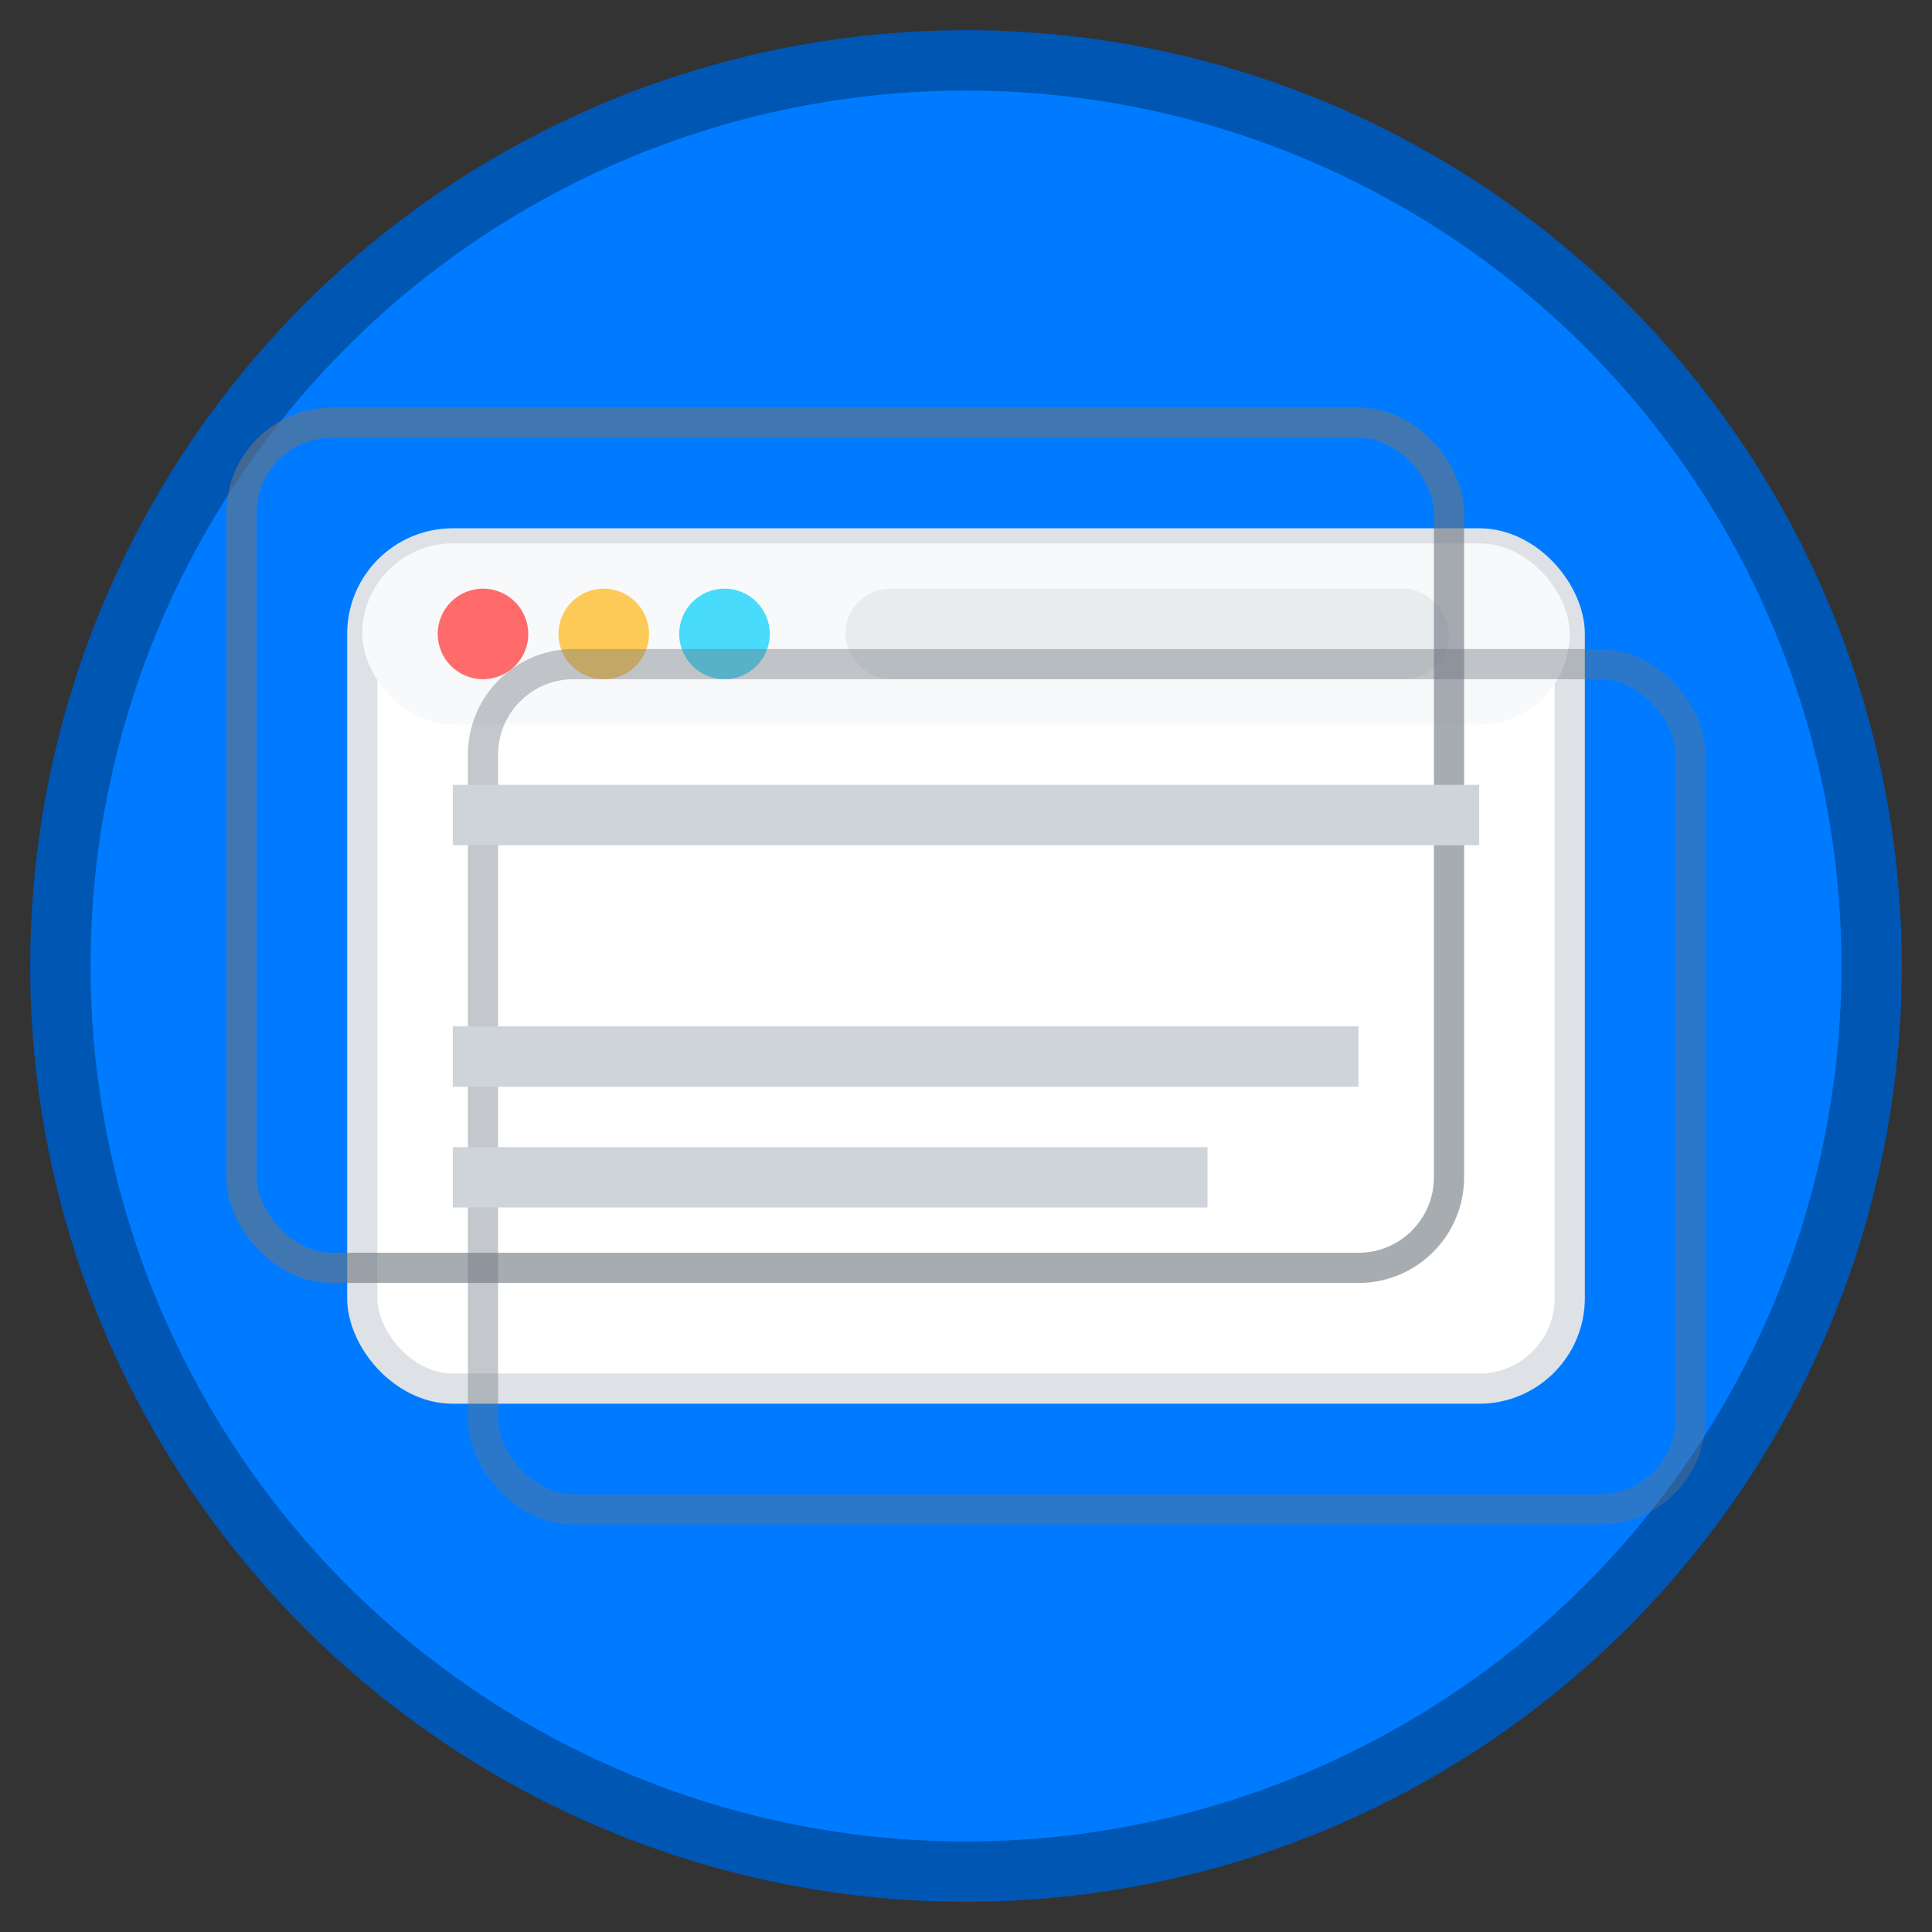 <?xml version="1.0" encoding="UTF-8"?>
<svg width="64" height="64" viewBox="0 0 64 64" xmlns="http://www.w3.org/2000/svg">
  <rect x="0" y="0" width="64" height="64" fill="#333333" stroke="none"/>
  <!-- 背景圆形 -->
  <circle cx="32" cy="32" r="30" fill="#007bff" stroke="#0056b3" stroke-width="2"/>
  
  <!-- 主浏览器窗口 -->
  <rect x="12" y="18" width="40" height="28" rx="3" fill="#ffffff" stroke="#dee2e6" stroke-width="1"/>
  
  <!-- 浏览器标题栏 -->
  <rect x="12" y="18" width="40" height="6" rx="3" fill="#f8f9fa"/>
  
  <!-- 浏览器按钮 -->
  <circle cx="16" cy="21" r="1.5" fill="#ff6b6b"/>
  <circle cx="20" cy="21" r="1.5" fill="#feca57"/>
  <circle cx="24" cy="21" r="1.5" fill="#48dbfb"/>
  
  <!-- 地址栏 -->
  <rect x="28" y="19.5" width="20" height="3" rx="1.5" fill="#e9ecef"/>
  
  <!-- 多个窗口效果 -->
  <rect x="8" y="14" width="40" height="28" rx="3" fill="none" stroke="#6c757d" stroke-width="1" opacity="0.6"/>
  <rect x="16" y="22" width="40" height="28" rx="3" fill="none" stroke="#6c757d" stroke-width="1" opacity="0.4"/>
  
  <!-- 内容区域模拟 -->
  <rect x="15" y="26" width="34" height="2" fill="#ced4da"/>
  <rect x="15" y="30" width="28" fill="#ced4da"/>
  <rect x="15" y="34" width="30" height="2" fill="#ced4da"/>
  <rect x="15" y="38" width="25" height="2" fill="#ced4da"/>
</svg> 